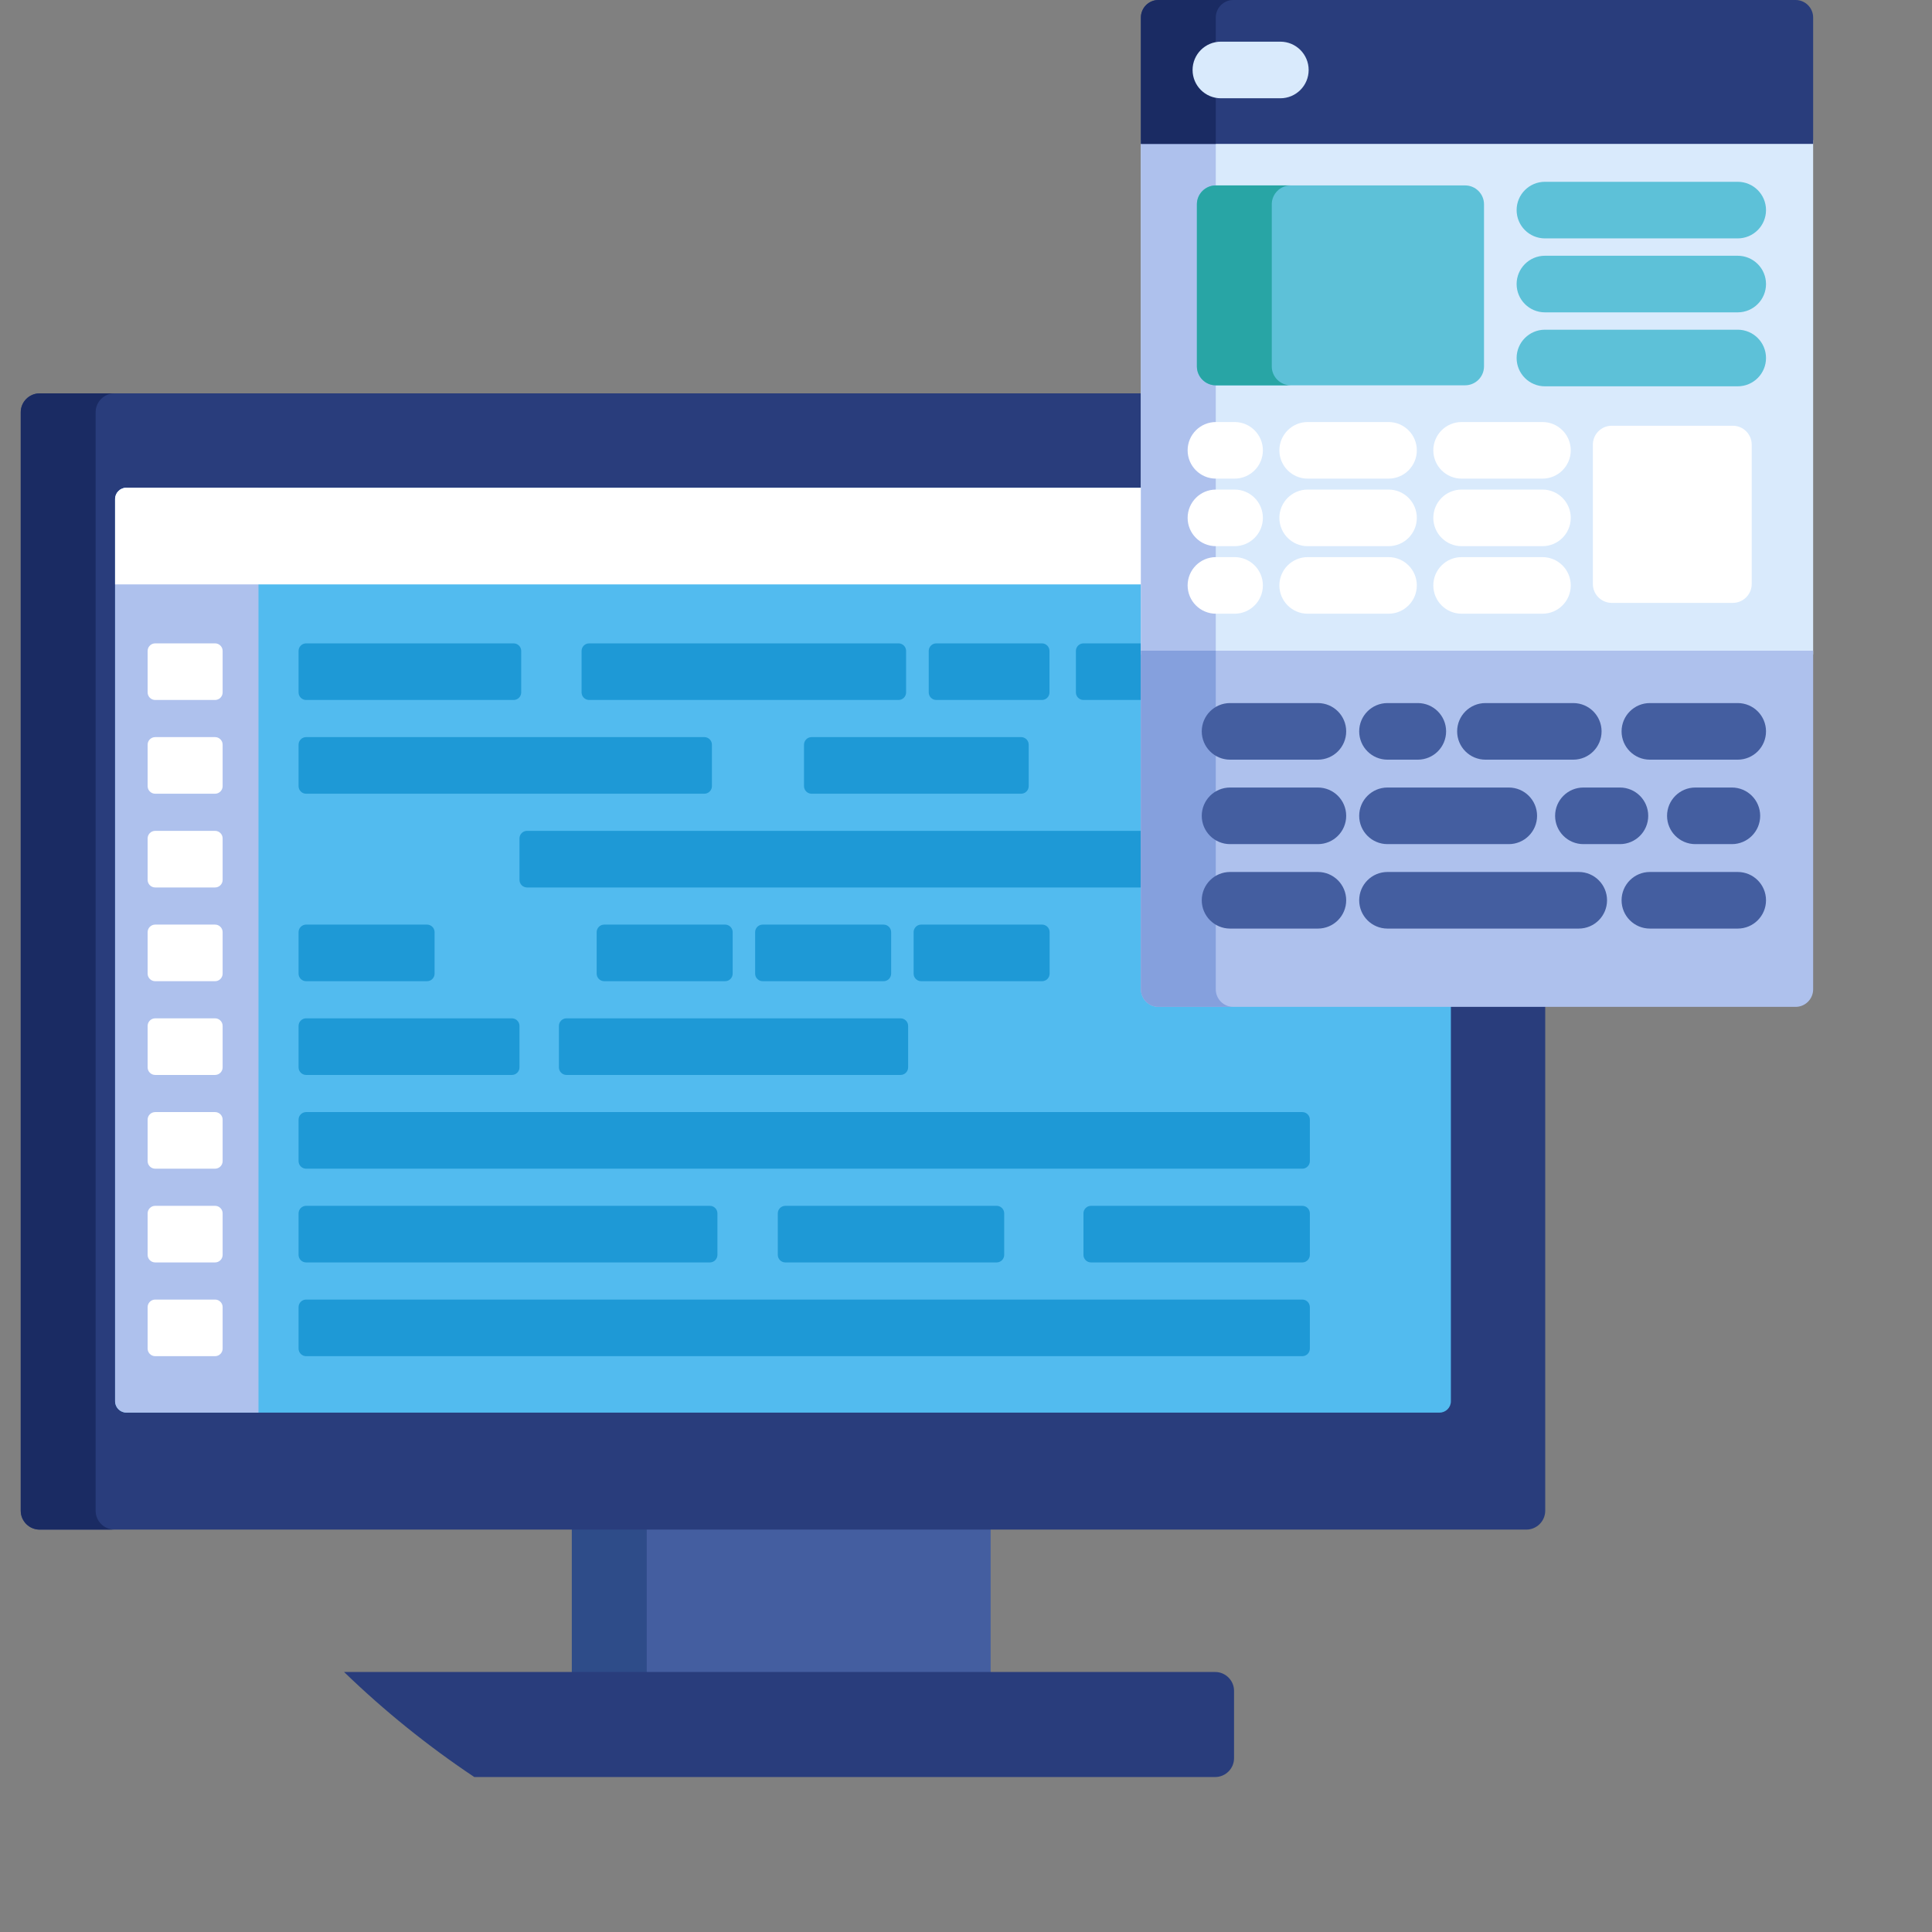 <?xml version="1.0" encoding="iso-8859-1"?>
<!-- Generator: Adobe Illustrator 19.0.0, SVG Export Plug-In . SVG Version: 6.00 Build 0)  -->
<svg version="1.1" id="Capa_1" xmlns="http://www.w3.org/2000/svg" xmlns:xlink="http://www.w3.org/1999/xlink" x="0px" y="0px"
	 viewBox="0 0 512 512" style="enable-background:new 0 0 512 512;" xml:space="preserve">
<rect x="0" y="0" width="512" height="512" fill="#808080" stroke="none"/>
<rect x="151.54" y="404.36" style="fill:#445EA0;" width="110.99" height="39.735"/>
<rect x="151.54" y="404.36" style="fill:#2E4C89;" width="19.843" height="39.735"/>
<g>
	<path style="fill:#293D7C;" d="M322.035,443.094H91.181c10.624,10.278,22.174,19.604,34.515,27.838h196.34c2.75,0,5-2.25,5-5
		v-17.838C327.035,445.344,324.785,443.094,322.035,443.094z"/>
	<path style="fill:#293D7C;" d="M307.988,265.83c-2.55,0-4.636-2.086-4.636-4.636V104.25H10.5c-2.75,0-5,2.25-5,5v291.109
		c0,2.75,2.25,5,5,5h394c2.75,0,5-2.25,5-5V265.83H307.988z"/>
</g>
<path style="fill:#1A2B63;" d="M25.343,400.359V109.25c0-2.75,2.25-5,5-5H10.5c-2.75,0-5,2.25-5,5v291.109c0,2.75,2.25,5,5,5h19.843
	C27.593,405.359,25.343,403.109,25.343,400.359z"/>
<path style="fill:#52BBEF;" d="M307.988,265.83c-2.55,0-4.636-2.086-4.636-4.636V129.25H33.5c-1.65,0-3,1.35-3,3v239.109
	c0,1.65,1.35,3,3,3h348c1.65,0,3-1.35,3-3V265.83H307.988z"/>
<path style="fill:#AEC1ED;" d="M33.5,129.25c-1.65,0-3,1.35-3,3v239.109c0,1.65,1.35,3,3,3h35V129.25H33.5z"/>
<g>
	<path style="fill:#FFFFFF;" d="M303.353,129.25H33.5c-1.65,0-3,1.35-3,3v22.62h272.853V129.25z"/>
	<path style="fill:#FFFFFF;" d="M59,183.5c0,1.1-0.9,2-2,2H41.125c-1.1,0-2-0.9-2-2v-11c0-1.1,0.9-2,2-2H57c1.1,0,2,0.9,2,2V183.5z"
		/>
	<path style="fill:#FFFFFF;" d="M59,208.343c0,1.1-0.9,2-2,2H41.125c-1.1,0-2-0.9-2-2v-11c0-1.1,0.9-2,2-2H57c1.1,0,2,0.9,2,2
		V208.343z"/>
	<path style="fill:#FFFFFF;" d="M59,233.186c0,1.1-0.9,2-2,2H41.125c-1.1,0-2-0.9-2-2v-11c0-1.1,0.9-2,2-2H57c1.1,0,2,0.9,2,2
		V233.186z"/>
	<path style="fill:#FFFFFF;" d="M59,258.029c0,1.1-0.9,2-2,2H41.125c-1.1,0-2-0.9-2-2v-11c0-1.1,0.9-2,2-2H57c1.1,0,2,0.9,2,2
		V258.029z"/>
	<path style="fill:#FFFFFF;" d="M59,282.871c0,1.1-0.9,2-2,2H41.125c-1.1,0-2-0.9-2-2v-11c0-1.1,0.9-2,2-2H57c1.1,0,2,0.9,2,2
		V282.871z"/>
	<path style="fill:#FFFFFF;" d="M59,307.714c0,1.1-0.9,2-2,2H41.125c-1.1,0-2-0.9-2-2v-11c0-1.1,0.9-2,2-2H57c1.1,0,2,0.9,2,2
		V307.714z"/>
	<path style="fill:#FFFFFF;" d="M59,332.557c0,1.1-0.9,2-2,2H41.125c-1.1,0-2-0.9-2-2v-11c0-1.1,0.9-2,2-2H57c1.1,0,2,0.9,2,2
		V332.557z"/>
	<path style="fill:#FFFFFF;" d="M59,357.399c0,1.1-0.9,2-2,2H41.125c-1.1,0-2-0.9-2-2v-11c0-1.1,0.9-2,2-2H57c1.1,0,2,0.9,2,2
		V357.399z"/>
</g>
<g>
	<path style="fill:#1E99D6;" d="M138.125,183.5c0,1.1-0.9,2-2,2h-55c-1.1,0-2-0.9-2-2v-11c0-1.1,0.9-2,2-2h55c1.1,0,2,0.9,2,2V183.5
		z"/>
	<path style="fill:#1E99D6;" d="M188.666,208.343c0,1.1-0.9,2-2,2H81.125c-1.1,0-2-0.9-2-2v-11c0-1.1,0.9-2,2-2h105.541
		c1.1,0,2,0.9,2,2V208.343z"/>
	<path style="fill:#1E99D6;" d="M272.616,208.343c0,1.1-0.9,2-2,2h-55.543c-1.1,0-2-0.9-2-2v-11c0-1.1,0.9-2,2-2h55.543
		c1.1,0,2,0.9,2,2V208.343z"/>
	<path style="fill:#1E99D6;" d="M303.353,220.186H139.668c-1.1,0-2,0.9-2,2v11c0,1.1,0.9,2,2,2h163.685V220.186z"/>
	<path style="fill:#1E99D6;" d="M115.17,258.029c0,1.1-0.9,2-2,2H81.125c-1.1,0-2-0.9-2-2v-11c0-1.1,0.9-2,2-2h32.045
		c1.1,0,2,0.9,2,2V258.029z"/>
	<path style="fill:#1E99D6;" d="M194.166,258.029c0,1.1-0.9,2-2,2h-32.045c-1.1,0-2-0.9-2-2v-11c0-1.1,0.9-2,2-2h32.045
		c1.1,0,2,0.9,2,2V258.029z"/>
	<path style="fill:#1E99D6;" d="M236.164,258.029c0,1.1-0.9,2-2,2h-32.045c-1.1,0-2-0.9-2-2v-11c0-1.1,0.9-2,2-2h32.045
		c1.1,0,2,0.9,2,2V258.029z"/>
	<path style="fill:#1E99D6;" d="M278.162,258.029c0,1.1-0.9,2-2,2h-32.045c-1.1,0-2-0.9-2-2v-11c0-1.1,0.9-2,2-2h32.045
		c1.1,0,2,0.9,2,2V258.029z"/>
	<path style="fill:#1E99D6;" d="M137.668,282.871c0,1.1-0.9,2-2,2H81.125c-1.1,0-2-0.9-2-2v-11c0-1.1,0.9-2,2-2h54.543
		c1.1,0,2,0.9,2,2V282.871z"/>
	<path style="fill:#1E99D6;" d="M240.663,282.871c0,1.1-0.9,2-2,2h-88.542c-1.1,0-2-0.9-2-2v-11c0-1.1,0.9-2,2-2h88.542
		c1.1,0,2,0.9,2,2V282.871z"/>
	<path style="fill:#1E99D6;" d="M347.125,307.714c0,1.1-0.9,2-2,2h-264c-1.1,0-2-0.9-2-2v-11c0-1.1,0.9-2,2-2h264c1.1,0,2,0.9,2,2
		V307.714z"/>
	<path style="fill:#1E99D6;" d="M190.125,332.557c0,1.1-0.9,2-2,2h-107c-1.1,0-2-0.9-2-2v-11c0-1.1,0.9-2,2-2h107c1.1,0,2,0.9,2,2
		V332.557z"/>
	<path style="fill:#1E99D6;" d="M347.125,332.557c0,1.1-0.9,2-2,2h-56c-1.1,0-2-0.9-2-2v-11c0-1.1,0.9-2,2-2h56c1.1,0,2,0.9,2,2
		V332.557z"/>
	<path style="fill:#1E99D6;" d="M266.125,332.557c0,1.1-0.9,2-2,2h-56c-1.1,0-2-0.9-2-2v-11c0-1.1,0.9-2,2-2h56c1.1,0,2,0.9,2,2
		V332.557z"/>
	<path style="fill:#1E99D6;" d="M347.125,357.399c0,1.1-0.9,2-2,2h-264c-1.1,0-2-0.9-2-2v-11c0-1.1,0.9-2,2-2h264c1.1,0,2,0.9,2,2
		V357.399z"/>
	<path style="fill:#1E99D6;" d="M240.125,183.5c0,1.1-0.9,2-2,2h-82c-1.1,0-2-0.9-2-2v-11c0-1.1,0.9-2,2-2h82c1.1,0,2,0.9,2,2V183.5
		z"/>
	<path style="fill:#1E99D6;" d="M278.125,183.5c0,1.1-0.9,2-2,2h-28c-1.1,0-2-0.9-2-2v-11c0-1.1,0.9-2,2-2h28c1.1,0,2,0.9,2,2V183.5
		z"/>
	<path style="fill:#1E99D6;" d="M303.353,170.5h-16.228c-1.1,0-2,0.9-2,2v11c0,1.1,0.9,2,2,2h16.228V170.5z"/>
</g>
<rect x="302.35" y="37.14" style="fill:#D9EAFC;" width="178.15" height="136.31"/>
<rect x="302.35" y="37.14" style="fill:#AEC1ED;" width="19.843" height="136.31"/>
<path style="fill:#293D7C;" d="M475.864,0H306.988c-2.55,0-4.636,2.086-4.636,4.636v33.5H480.5v-33.5
	C480.5,2.086,478.414,0,475.864,0z"/>
<path style="fill:#1A2B63;" d="M326.831,0h-19.843c-2.55,0-4.636,2.086-4.636,4.636v33.5h19.843v-33.5
	C322.195,2.086,324.281,0,326.831,0z"/>
<path style="fill:#AEC1ED;" d="M302.353,172.448v89.747c0,2.55,2.086,4.636,4.636,4.636h168.876c2.55,0,4.636-2.086,4.636-4.636
	v-89.747H302.353z"/>
<path style="fill:#85A0DD;" d="M322.195,262.194v-89.747h-19.843v89.747c0,2.55,2.086,4.636,4.636,4.636h19.843
	C324.281,266.83,322.195,264.744,322.195,262.194z"/>
<path style="fill:#5DC1D8;" d="M393.277,97.108c0,2.75-2.25,5-5,5H322.19c-2.75,0-5-2.25-5-5v-42.97c0-2.75,2.25-5,5-5h66.088
	c2.75,0,5,2.25,5,5v42.97H393.277z"/>
<path style="fill:#28A5A5;" d="M337.032,97.108v-42.97c0-2.75,2.25-5,5-5H322.19c-2.75,0-5,2.25-5,5v42.97c0,2.75,2.25,5,5,5h19.843
	C339.282,102.108,337.032,99.858,337.032,97.108z"/>
<path style="fill:#D9EAFC;" d="M339.307,26.043h-15.762c-4.143,0-7.5-3.358-7.5-7.5s3.357-7.5,7.5-7.5h15.762
	c4.143,0,7.5,3.358,7.5,7.5S343.449,26.043,339.307,26.043z"/>
<g>
	<path style="fill:#5DC1D8;" d="M460.512,102.376H409.42c-4.143,0-7.5-3.358-7.5-7.5s3.357-7.5,7.5-7.5h51.092
		c4.143,0,7.5,3.358,7.5,7.5S464.654,102.376,460.512,102.376z"/>
	<path style="fill:#5DC1D8;" d="M460.512,82.777H409.42c-4.143,0-7.5-3.358-7.5-7.5s3.357-7.5,7.5-7.5h51.092
		c4.143,0,7.5,3.358,7.5,7.5C468.012,79.419,464.654,82.777,460.512,82.777z"/>
	<path style="fill:#5DC1D8;" d="M460.512,63.178H409.42c-4.143,0-7.5-3.358-7.5-7.5s3.357-7.5,7.5-7.5h51.092
		c4.143,0,7.5,3.358,7.5,7.5S464.654,63.178,460.512,63.178z"/>
</g>
<g>
	<path style="fill:#FFFFFF;" d="M422.126,154.769c0,2.75,2.25,5,5,5h32.094c2.75,0,5-2.25,5-5v-36.944c0-2.75-2.25-5-5-5h-32.094
		c-2.75,0-5,2.25-5,5V154.769z"/>
	<path style="fill:#FFFFFF;" d="M408.767,162.641h-21.423c-4.143,0-7.5-3.358-7.5-7.5s3.357-7.5,7.5-7.5h21.423
		c4.143,0,7.5,3.358,7.5,7.5S412.909,162.641,408.767,162.641z"/>
	<path style="fill:#FFFFFF;" d="M408.767,144.741h-21.423c-4.143,0-7.5-3.358-7.5-7.5s3.357-7.5,7.5-7.5h21.423
		c4.143,0,7.5,3.358,7.5,7.5S412.909,144.741,408.767,144.741z"/>
	<path style="fill:#FFFFFF;" d="M408.767,126.842h-21.423c-4.143,0-7.5-3.358-7.5-7.5s3.357-7.5,7.5-7.5h21.423
		c4.143,0,7.5,3.358,7.5,7.5S412.909,126.842,408.767,126.842z"/>
	<path style="fill:#FFFFFF;" d="M367.973,162.641h-21.424c-4.142,0-7.5-3.358-7.5-7.5s3.358-7.5,7.5-7.5h21.424
		c4.143,0,7.5,3.358,7.5,7.5S372.115,162.641,367.973,162.641z"/>
	<path style="fill:#FFFFFF;" d="M367.973,144.741h-21.424c-4.142,0-7.5-3.358-7.5-7.5s3.358-7.5,7.5-7.5h21.424
		c4.143,0,7.5,3.358,7.5,7.5S372.115,144.741,367.973,144.741z"/>
	<path style="fill:#FFFFFF;" d="M367.973,126.842h-21.424c-4.142,0-7.5-3.358-7.5-7.5s3.358-7.5,7.5-7.5h21.424
		c4.143,0,7.5,3.358,7.5,7.5S372.115,126.842,367.973,126.842z"/>
	<path style="fill:#FFFFFF;" d="M327.178,162.641h-4.944c-4.143,0-7.5-3.358-7.5-7.5s3.357-7.5,7.5-7.5h4.944
		c4.143,0,7.5,3.358,7.5,7.5S331.32,162.641,327.178,162.641z"/>
	<path style="fill:#FFFFFF;" d="M327.178,144.741h-4.944c-4.143,0-7.5-3.358-7.5-7.5s3.357-7.5,7.5-7.5h4.944
		c4.143,0,7.5,3.358,7.5,7.5S331.32,144.741,327.178,144.741z"/>
	<path style="fill:#FFFFFF;" d="M327.178,126.842h-4.944c-4.143,0-7.5-3.358-7.5-7.5s3.357-7.5,7.5-7.5h4.944
		c4.143,0,7.5,3.358,7.5,7.5S331.32,126.842,327.178,126.842z"/>
</g>
<g>
	<path style="fill:#445EA0;" d="M349.255,246.083h-23.277c-4.143,0-7.5-3.358-7.5-7.5s3.357-7.5,7.5-7.5h23.277
		c4.143,0,7.5,3.358,7.5,7.5C356.755,242.725,353.397,246.083,349.255,246.083z"/>
	<path style="fill:#445EA0;" d="M349.255,223.702h-23.277c-4.143,0-7.5-3.358-7.5-7.5s3.357-7.5,7.5-7.5h23.277
		c4.143,0,7.5,3.358,7.5,7.5S353.397,223.702,349.255,223.702z"/>
	<path style="fill:#445EA0;" d="M349.255,201.321h-23.277c-4.143,0-7.5-3.358-7.5-7.5s3.357-7.5,7.5-7.5h23.277
		c4.143,0,7.5,3.358,7.5,7.5S353.397,201.321,349.255,201.321z"/>
	<path style="fill:#445EA0;" d="M460.512,246.083h-23.277c-4.143,0-7.5-3.358-7.5-7.5s3.357-7.5,7.5-7.5h23.277
		c4.143,0,7.5,3.358,7.5,7.5C468.012,242.725,464.654,246.083,460.512,246.083z"/>
	<path style="fill:#445EA0;" d="M429.297,223.702h-9.678c-4.143,0-7.5-3.358-7.5-7.5s3.357-7.5,7.5-7.5h9.678
		c4.143,0,7.5,3.358,7.5,7.5S433.44,223.702,429.297,223.702z"/>
	<path style="fill:#445EA0;" d="M458.966,223.702h-9.679c-4.143,0-7.5-3.358-7.5-7.5s3.357-7.5,7.5-7.5h9.679
		c4.143,0,7.5,3.358,7.5,7.5S463.108,223.702,458.966,223.702z"/>
	<path style="fill:#445EA0;" d="M460.512,201.321h-23.277c-4.143,0-7.5-3.358-7.5-7.5s3.357-7.5,7.5-7.5h23.277
		c4.143,0,7.5,3.358,7.5,7.5S464.654,201.321,460.512,201.321z"/>
	<path style="fill:#445EA0;" d="M416.935,201.321h-23.277c-4.143,0-7.5-3.358-7.5-7.5s3.357-7.5,7.5-7.5h23.277
		c4.143,0,7.5,3.358,7.5,7.5S421.078,201.321,416.935,201.321z"/>
	<path style="fill:#445EA0;" d="M418.382,246.083h-50.683c-4.143,0-7.5-3.358-7.5-7.5s3.357-7.5,7.5-7.5h50.683
		c4.143,0,7.5,3.358,7.5,7.5C425.882,242.725,422.524,246.083,418.382,246.083z"/>
	<path style="fill:#445EA0;" d="M399.84,223.702h-32.141c-4.143,0-7.5-3.358-7.5-7.5s3.357-7.5,7.5-7.5h32.141
		c4.143,0,7.5,3.358,7.5,7.5S403.982,223.702,399.84,223.702z"/>
	<path style="fill:#445EA0;" d="M375.734,201.321h-8.035c-4.143,0-7.5-3.358-7.5-7.5s3.357-7.5,7.5-7.5h8.035
		c4.143,0,7.5,3.358,7.5,7.5S379.877,201.321,375.734,201.321z"/>
</g>
<g>
</g>
<g>
</g>
<g>
</g>
<g>
</g>
<g>
</g>
<g>
</g>
<g>
</g>
<g>
</g>
<g>
</g>
<g>
</g>
<g>
</g>
<g>
</g>
<g>
</g>
<g>
</g>
<g>
</g>
</svg>
